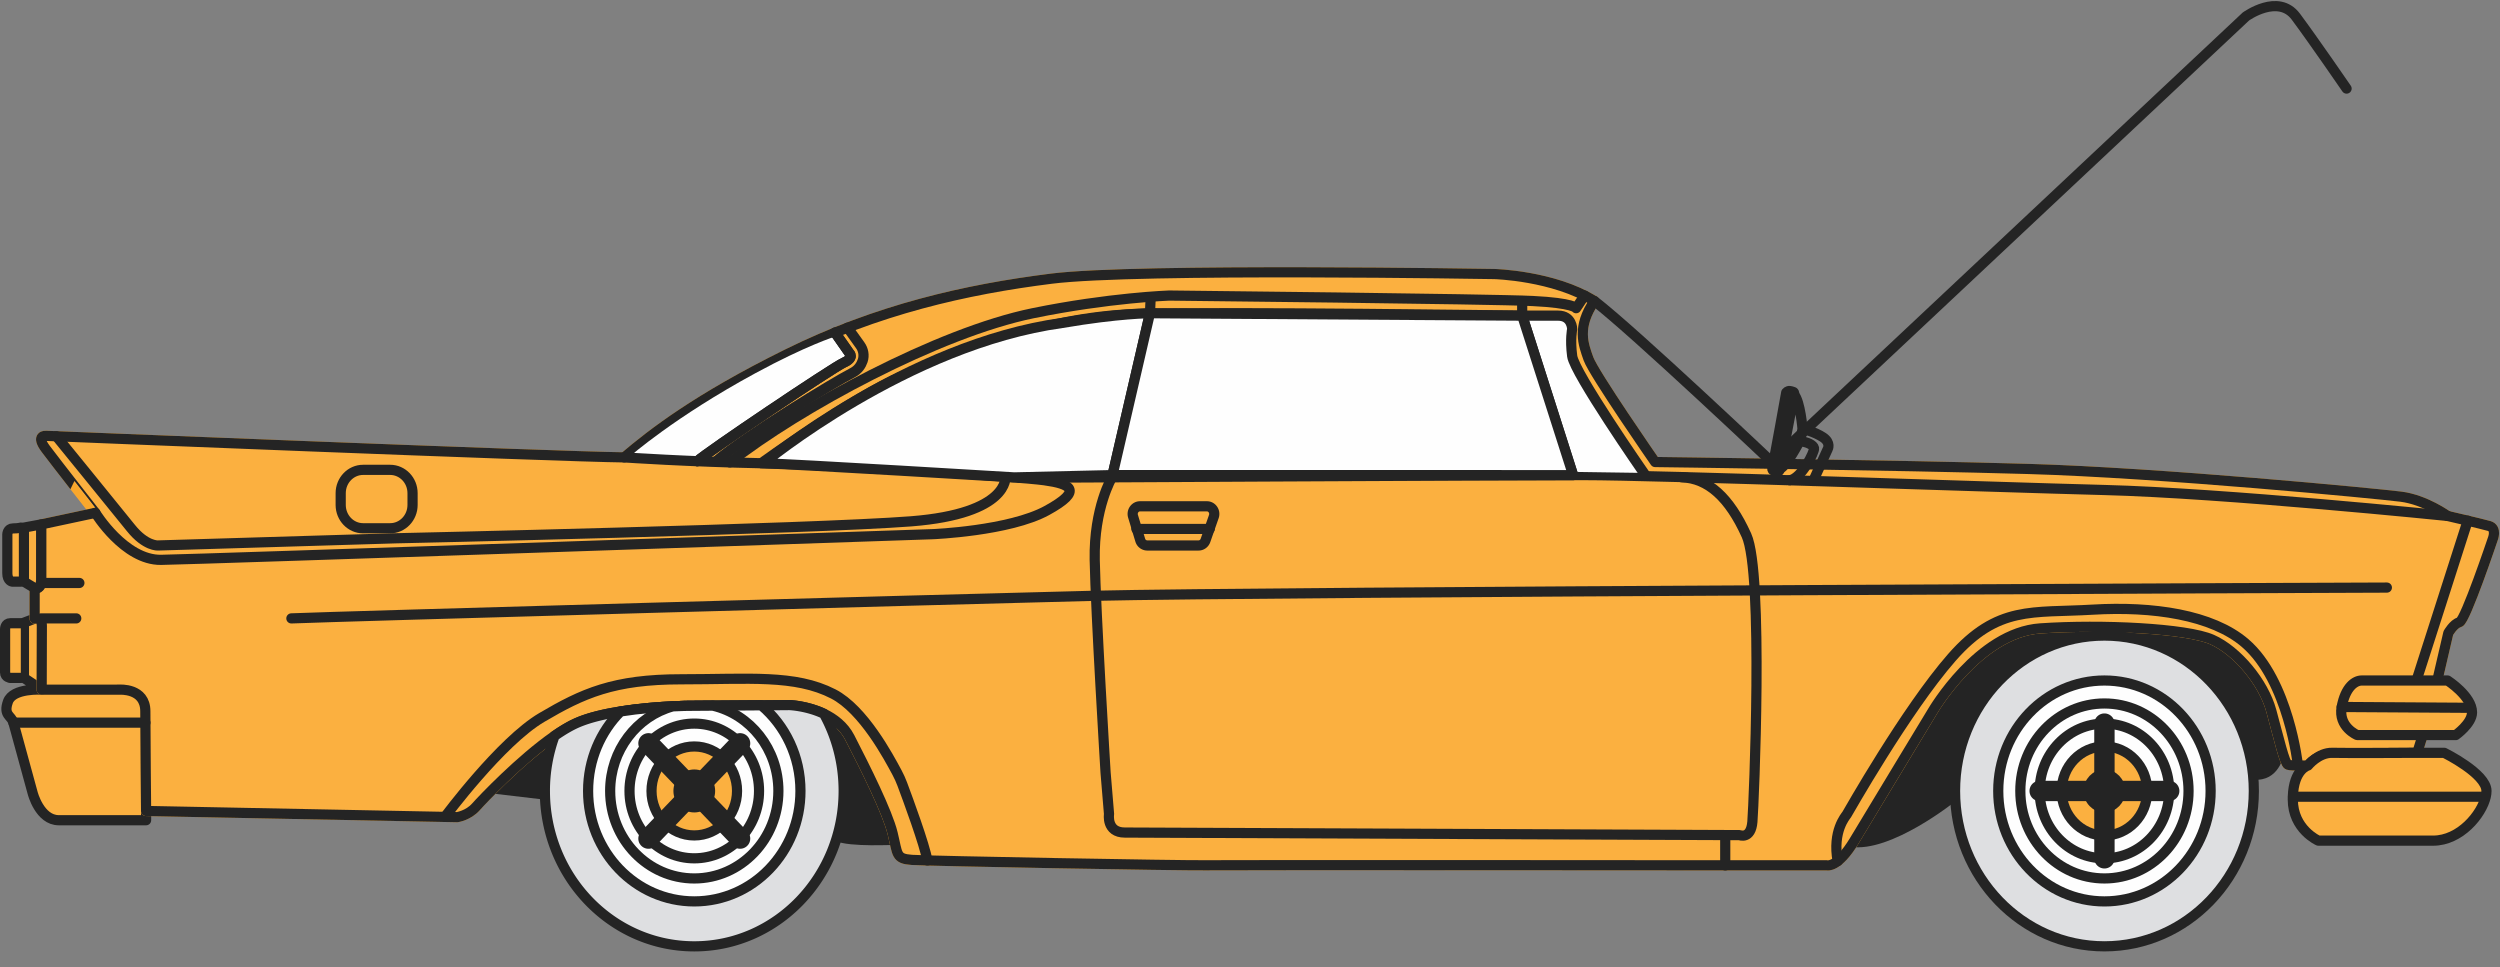 <svg xmlns="http://www.w3.org/2000/svg" width="491" height="190" viewBox="0 0 491 190">
    <rect x="0" y="0" width="491" height="190" fill="#808080" stroke="none"/>
    <defs>
        <linearGradient id="a" x1="0%" y1="1.259%" y2="0%">
            <stop offset="0%" stop-color="#F6F7F7"/>
            <stop offset="17.823%" stop-color="#E4E8E8"/>
            <stop offset="82.745%" stop-color="#E4E8E8"/>
            <stop offset="100%" stop-color="#F6F7F7"/>
        </linearGradient>
    </defs>
    <g fill="none" fill-rule="evenodd">
        <path fill="#242424" d="M363.422 166.304c7.922 1.28 20.616-8.93 20.616-8.93l58.612-4.25c4.901.404 5.844-4.736 5.844-4.736s5.458-21.438 1.813-24.641c-3.646-3.205-28.308-13.847-36.996-13.792-8.688.056-15.353-3.136-27.055 3.248-11.703 6.383-23.564 13.386-27.145 20.097-3.582 6.71-11.322 8.875-7.605 17.847 3.716 8.97 4.774 14.003 11.916 15.157M96.039 155.764l10.979 1.295 57.118 8.117c2.762 1.258 11.676.693 11.695.78 0 0 18.3-21.347 13.085-27.795-5.217-6.448-23.628-11.283-34.98-13.334-11.353-2.05-51.358-1.093-57.897 2.098-6.54 3.193-12.063 9.487-13.29 12.084-1.228 2.598 13.29 16.755 13.29 16.755"/>
        <path fill="#FBB040" d="M6.8 121.49l-2.1.802v10.851l3.483 2.305s-5.649-.378-6.62 2.345c-.969 2.723.68 2.723 1.068 4.136.388 1.412 3.782 13.818 3.782 13.818s1.358 5.346 5.139 5.346h17.14V121.491H6.802z"/>
        <path stroke="#242424" stroke-linecap="round" stroke-linejoin="round" stroke-width="2" d="M6.8 121.49l-2.1.802v10.851l3.483 2.305s-5.649-.378-6.62 2.345c-.969 2.723.68 2.723 1.068 4.136.388 1.412 3.782 13.818 3.782 13.818s1.358 5.346 5.139 5.346h17.14V121.491H6.802z"/>
        <path stroke="#F9A72C" stroke-linecap="round" stroke-linejoin="round" stroke-width="2" d="M478.671 133.708l2.182-9.38s1.017-1.816 2.182-2.118c1.163-.303 6.545-16.34 6.545-16.34s.873-2.119-.727-2.573c-1.6-.454-8.145-1.966-8.145-1.966s-4.365-3.178-9.165-3.783c-4.8-.605-47.128-4.69-73.165-5.446-26.038-.757-73.312-1.362-73.312-1.362s-12.073-17.4-13.092-20.274c-1.018-2.875-2.327-6.203 1.164-11.347-8-4.994-19.637-5.296-19.637-5.296s-70.111-1.21-86.984.908c-16.874 2.118-34.184 6.052-51.93 14.827-17.745 8.776-26.473 15.584-32 20.274-13.238-.152-113.605-4.237-113.605-4.237s-2.036-.15 0 2.572c2.037 2.724 9.746 12.558 9.746 12.558l-10.65 2.27v11.498s-.04 1.135-1.277 1.135v5.863s1.418-.379 1.418 1.437-.036 12.52-.036 12.52h15.272s5.092-.378 5.092 4.236c0 4.615.145 19.593.145 19.593l61.093 1.21s2.182-.302 3.71-2.042c1.527-1.74 12.581-13.314 19.855-16.49 7.272-3.178 21.674-3.33 21.674-3.33l20-.15s8.728.302 11.855 6.353c3.127 6.052 7.418 14.677 8.436 18.837 1.019 4.16.583 4.993 3.782 5.22 3.2.227 53.384 1.135 57.53 1.059 4.145-.076 104.076.005 104.076.005h18.11s2.108.6 5.382-4.847c3.272-5.447 15.37-25.418 15.37-25.418s8.993-15.432 21.14-16.264c12.145-.832 28.8 0 33.746 2.193 4.946 2.194 10.11 8.397 11.637 13.996 1.527 5.597 2.618 10.363 3.273 10.59.654.228 3.927.152 3.927.152s1.454-2.42 5.964-2.42c4.51 0 15.491-.076 15.491-.076l1.164-3.707"/>
        <path fill="#FBB040" d="M476.305 143.89l-1.16 3.701s-10.985.077-15.495.077c-4.504 0-5.959 2.426-5.959 2.426s-3.277.07-3.927-.153c-.657-.23-1.75-4.992-3.278-10.59-1.527-5.598-6.688-11.802-11.635-13.998-4.947-2.195-21.602-3.026-33.745-2.195-12.146.836-21.142 16.27-21.142 16.27s-12.096 19.966-15.367 25.417c-3.277 5.444-5.382 4.845-5.382 4.845h-18.11s-99.931-.083-104.08-.007c-4.142.077-54.33-.83-57.526-1.06-3.203-.222-2.768-1.059-3.786-5.22-1.013-4.156-5.309-12.78-8.432-18.837-1.16-2.24-3.093-3.696-5.057-4.64-3.344-1.59-6.8-1.71-6.8-1.71l-5.504.043-9.512.07-4.984.039s-1.11.013-2.871.095c-2.535.122-6.42.396-10.274 1.01-3.098.485-6.185 1.2-8.53 2.22-1.375.6-2.884 1.501-4.437 2.58-6.67 4.62-14.176 12.504-15.416 13.914-1.527 1.737-3.712 2.043-3.712 2.043l-61.092-1.213s-.148-14.98-.148-19.59c0-4.614-5.086-4.237-5.086-4.237H8.583s.037-10.705.037-12.525c0-1.812-1.418-1.436-1.418-1.436v-5.86c1.234 0 1.276-1.136 1.276-1.136v-11.495l10.648-2.273S11.418 90.63 9.381 87.91c-2.038-2.726 0-2.573 0-2.573s100.367 4.085 113.604 4.232c5.53-4.685 14.256-11.495 32.004-20.273 17.747-8.776 35.053-12.708 51.929-14.827 16.87-2.113 86.983-.907 86.983-.907s11.635.307 19.638 5.298c-3.492 5.145-2.185 8.47-1.166 11.343 1.019 2.878 13.095 20.279 13.095 20.279s47.273.6 73.311 1.36c26.038.753 68.364 4.838 73.163 5.444 4.799.607 9.168 3.786 9.168 3.786s6.542 1.512 8.144 1.966c1.601.453.725 2.572.725 2.572s-5.383 16.034-6.543 16.34c-1.166.3-2.185 2.12-2.185 2.12l-2.179 9.376"/>
        <path stroke="#242424" stroke-linecap="round" stroke-linejoin="round" stroke-width="2" d="M475.905 144.15l-1.16 3.701s-10.985.077-15.495.077c-4.504 0-5.959 2.426-5.959 2.426s-3.277.07-3.927-.153c-.657-.23-1.75-4.992-3.278-10.59-1.527-5.598-6.688-11.803-11.635-13.998-4.947-2.195-21.602-3.026-33.746-2.195-12.145.835-21.141 16.27-21.141 16.27s-12.096 19.965-15.367 25.417c-3.277 5.444-5.383 4.845-5.383 4.845h-18.109s-99.931-.083-104.08-.007c-4.142.077-54.33-.83-57.526-1.06-3.203-.222-2.768-1.06-3.786-5.22-1.013-4.156-5.309-12.78-8.432-18.837-1.16-2.24-3.093-3.696-5.057-4.641-3.344-1.589-6.8-1.71-6.8-1.71l-5.504.044-9.512.07-4.984.039s-1.11.013-2.871.095c-2.535.122-6.42.396-10.274 1.01-3.098.484-6.185 1.2-8.53 2.22-1.375.6-2.884 1.501-4.437 2.58-6.67 4.62-14.176 12.504-15.416 13.914-1.527 1.737-3.712 2.043-3.712 2.043l-61.092-1.213s-.148-14.98-.148-19.59c0-4.614-5.086-4.237-5.086-4.237H8.183s.037-10.705.037-12.525c0-1.812-1.418-1.436-1.418-1.436v-5.86c1.234 0 1.276-1.136 1.276-1.136v-11.495l10.648-2.273S11.018 90.89 8.981 88.17c-2.038-2.726 0-2.573 0-2.573s100.367 4.085 113.604 4.232c5.53-4.685 14.256-11.495 32.003-20.273 17.748-8.776 35.054-12.708 51.93-14.827 16.87-2.113 86.983-.907 86.983-.907s11.635.307 19.638 5.298c-3.492 5.145-2.185 8.47-1.166 11.343 1.019 2.878 13.095 20.279 13.095 20.279s47.273.6 73.311 1.36c26.038.753 68.364 4.838 73.163 5.444 4.799.607 9.168 3.786 9.168 3.786s6.542 1.512 8.144 1.966c1.601.453.725 2.572.725 2.572s-5.383 16.034-6.543 16.34c-1.166.3-2.185 2.12-2.185 2.12l-2.179 9.376"/>
        <path fill="#FEFEFE" d="M123.736 89.618s8.721-7.693 24.6-16.31c10.08-5.47 15.674-7.208 15.674-7.208s-.164-1 .585.072l1.87 2.67s1.37 1.129-.75 2.38c-2.12 1.252-26.486 17.724-28.185 18.882-3.692 0-13.794-.486-13.794-.486"/>
        <path stroke="#242424" stroke-linecap="round" stroke-linejoin="round" stroke-width="2" d="M468.78 115.401s-221.487.807-254.07 1.615c-32.582.806-147.786 4.033-157.483 4.437"/>
        <path fill="#DEDFE1" d="M383.973 155.344c0 16.853 13.134 30.515 29.338 30.515 16.203 0 29.34-13.662 29.34-30.515s-13.137-30.517-29.34-30.517c-16.204 0-29.338 13.664-29.338 30.517"/>
        <path stroke="#242424" stroke-linecap="round" stroke-linejoin="round" stroke-width="2" d="M383.973 155.344c0 16.853 13.134 30.515 29.338 30.515 16.203 0 29.34-13.662 29.34-30.515s-13.137-30.517-29.34-30.517c-16.204 0-29.338 13.664-29.338 30.517z"/>
        <path fill="#FEFEFE" d="M392.456 155.344c0 11.98 9.338 21.692 20.855 21.692 11.518 0 20.855-9.712 20.855-21.692s-9.337-21.693-20.855-21.693c-11.517 0-20.855 9.712-20.855 21.693"/>
        <path stroke="#242424" stroke-linecap="round" stroke-linejoin="round" stroke-width="2" d="M392.456 155.344c0 11.98 9.338 21.692 20.855 21.692 11.518 0 20.855-9.712 20.855-21.692s-9.337-21.693-20.855-21.693c-11.517 0-20.855 9.712-20.855 21.693z"/>
        <path fill="#FEFEFE" d="M396.792 155.344c0 9.489 7.395 17.182 16.52 17.182 9.123 0 16.518-7.693 16.518-17.182 0-9.49-7.395-17.183-16.519-17.183-9.124 0-16.52 7.693-16.52 17.183"/>
        <path stroke="#242424" stroke-linecap="round" stroke-linejoin="round" stroke-width="2" d="M396.792 155.344c0 9.489 7.395 17.182 16.52 17.182 9.123 0 16.518-7.693 16.518-17.182 0-9.49-7.395-17.183-16.519-17.183-9.124 0-16.52 7.693-16.52 17.183z"/>
        <path fill="#FEFEFE" d="M400.59 155.344c0 7.307 5.695 13.23 12.72 13.23 7.026 0 12.722-5.923 12.722-13.23 0-7.308-5.696-13.23-12.721-13.23-7.026 0-12.72 5.922-12.72 13.23"/>
        <path stroke="#242424" stroke-linecap="round" stroke-linejoin="round" stroke-width="2" d="M400.59 155.344c0 7.307 5.695 13.23 12.72 13.23 7.026 0 12.722-5.923 12.722-13.23 0-7.308-5.696-13.23-12.721-13.23-7.026 0-12.72 5.922-12.72 13.23z"/>
        <path fill="#FBB040" d="M404.91 155.344c0 4.825 3.762 8.737 8.4 8.737 4.64 0 8.402-3.912 8.402-8.737 0-4.827-3.761-8.738-8.402-8.738-4.638 0-8.4 3.911-8.4 8.738"/>
        <path stroke="#242424" stroke-linecap="round" stroke-linejoin="round" stroke-width="2" d="M404.91 155.344c0 4.825 3.762 8.737 8.4 8.737 4.64 0 8.402-3.912 8.402-8.737 0-4.827-3.761-8.738-8.402-8.738-4.638 0-8.4 3.911-8.4 8.738z"/>
        <path fill="#FEFEFE" d="M410.214 155.344c0 1.779 1.387 3.222 3.097 3.222 1.711 0 3.098-1.443 3.098-3.222 0-1.78-1.387-3.222-3.098-3.222-1.71 0-3.097 1.442-3.097 3.222"/>
        <path stroke="#242424" stroke-linecap="round" stroke-linejoin="round" stroke-width="2" d="M410.214 155.344c0 1.779 1.387 3.222 3.097 3.222 1.711 0 3.098-1.443 3.098-3.222 0-1.78-1.387-3.222-3.098-3.222-1.71 0-3.097 1.442-3.097 3.222z"/>
        <path fill="#FEFEFE" d="M400.59 155.344h25.442"/>
        <path stroke="#242424" stroke-linecap="round" stroke-linejoin="round" stroke-width="4" d="M400.59 155.344h25.442"/>
        <path fill="#FEFEFE" d="M413.31 168.574v-26.46"/>
        <path stroke="#242424" stroke-linecap="round" stroke-linejoin="round" stroke-width="4" d="M413.31 168.574v-26.46"/>
        <path fill="#DEDFE1" d="M107.016 155.345c0 16.851 13.139 30.518 29.34 30.518s29.34-13.667 29.34-30.518c0-5.52-1.405-10.697-3.872-15.16-3.345-1.589-6.8-1.71-6.8-1.71l-5.505.045-9.511.07-4.984.038s-1.11.013-2.871.096c-2.535.121-6.42.396-10.274 1.009-3.098.484-6.186 1.2-8.53 2.22-1.374.6-2.884 1.5-4.437 2.58a31.435 31.435 0 0 0-1.896 10.812"/>
        <path stroke="#242424" stroke-linecap="round" stroke-linejoin="round" stroke-width="2" d="M107.016 155.345c0 16.851 13.139 30.518 29.34 30.518s29.34-13.667 29.34-30.518c0-5.52-1.405-10.697-3.872-15.16-3.345-1.589-6.8-1.71-6.8-1.71l-5.505.045-9.511.07-4.984.038s-1.11.013-2.871.096c-2.535.121-6.42.396-10.274 1.009-3.098.484-6.186 1.2-8.53 2.22-1.374.6-2.884 1.5-4.437 2.58a31.435 31.435 0 0 0-1.896 10.812z"/>
        <path fill="#FEFEFE" d="M115.503 155.345c0 11.982 9.335 21.69 20.853 21.69 11.519 0 20.853-9.708 20.853-21.69 0-6.792-2.995-12.85-7.69-16.825l-9.511.07-4.984.038s-1.11.013-2.871.096c-2.535.121-6.42.396-10.274 1.009-3.933 3.944-6.376 9.478-6.376 15.612"/>
        <path stroke="#242424" stroke-linecap="round" stroke-linejoin="round" stroke-width="2" d="M115.503 155.345c0 11.982 9.335 21.69 20.853 21.69 11.519 0 20.853-9.708 20.853-21.69 0-6.792-2.995-12.85-7.69-16.825l-9.511.07-4.984.038s-1.11.013-2.871.096c-2.535.121-6.42.396-10.274 1.009-3.933 3.944-6.376 9.478-6.376 15.612z"/>
        <path fill="#FEFEFE" d="M119.836 155.345c0 9.485 7.395 17.183 16.52 17.183 9.126 0 16.52-7.698 16.52-17.183 0-8.19-5.498-15.031-12.868-16.756l-4.984.039s-1.11.013-2.871.096c-7.089 1.934-12.317 8.643-12.317 16.621"/>
        <path stroke="#242424" stroke-linecap="round" stroke-linejoin="round" stroke-width="2" d="M119.836 155.345c0 9.485 7.395 17.183 16.52 17.183 9.126 0 16.52-7.698 16.52-17.183 0-8.19-5.498-15.031-12.868-16.756l-4.984.039s-1.11.013-2.871.096c-7.089 1.934-12.317 8.643-12.317 16.621z"/>
        <path fill="#FEFEFE" d="M123.636 155.344c0 7.307 5.695 13.23 12.72 13.23s12.72-5.923 12.72-13.23c0-7.308-5.695-13.23-12.72-13.23s-12.72 5.922-12.72 13.23"/>
        <path stroke="#242424" stroke-linecap="round" stroke-linejoin="round" stroke-width="2" d="M123.636 155.344c0 7.307 5.695 13.23 12.72 13.23s12.72-5.923 12.72-13.23c0-7.308-5.695-13.23-12.72-13.23s-12.72 5.922-12.72 13.23z"/>
        <path fill="#FBB040" d="M127.955 155.344c0 4.825 3.762 8.737 8.401 8.737 4.64 0 8.401-3.912 8.401-8.737 0-4.827-3.76-8.738-8.401-8.738-4.64 0-8.4 3.911-8.4 8.738"/>
        <path stroke="#242424" stroke-linecap="round" stroke-linejoin="round" stroke-width="2" d="M127.955 155.344c0 4.825 3.762 8.737 8.401 8.737 4.64 0 8.401-3.912 8.401-8.737 0-4.827-3.76-8.738-8.401-8.738-4.64 0-8.4 3.911-8.4 8.738z"/>
        <path fill="#FEFEFE" d="M133.259 155.344c0 1.779 1.387 3.222 3.098 3.222 1.71 0 3.097-1.443 3.097-3.222 0-1.78-1.387-3.222-3.097-3.222-1.711 0-3.098 1.442-3.098 3.222"/>
        <path stroke="#242424" stroke-linecap="round" stroke-linejoin="round" stroke-width="2" d="M133.259 155.344c0 1.779 1.387 3.222 3.098 3.222 1.71 0 3.097-1.443 3.097-3.222 0-1.78-1.387-3.222-3.097-3.222-1.711 0-3.098 1.442-3.098 3.222z"/>
        <path fill="#FEFEFE" d="M127.362 145.988L145.35 164.7"/>
        <path stroke="#242424" stroke-linecap="round" stroke-linejoin="round" stroke-width="4" d="M127.362 145.988L145.35 164.7"/>
        <path fill="#FEFEFE" d="M127.362 164.7l17.989-18.712"/>
        <path stroke="#242424" stroke-linecap="round" stroke-linejoin="round" stroke-width="4" d="M127.362 164.7l17.989-18.712"/>
        <path stroke="#242424" stroke-linecap="round" stroke-linejoin="round" stroke-width="2" d="M451.323 150.356s-1.799-16.704-10.39-24.068c-6.469-5.545-18.119-7.255-29.949-6.55-11.83.707-18.619-.907-27.638 9.38-9.018 10.289-20.46 30.562-20.655 30.865-.194.303-2.86 3.26-1.77 9.145M87.38 160.44s10.963-14.78 19.012-19.52c8.048-4.74 14.109-7.505 27.394-7.505 13.286 0 22.348-.995 29.867 2.873 5.941 3.057 10.907 12.44 12.525 15.453.39.73.732 1.481 1.024 2.26 1.121 2.99 4.446 12.008 4.928 14.992"/>
        <path fill="#FBC61B" d="M2.631 141.929h25.922"/>
        <path stroke="#242424" stroke-linecap="round" stroke-linejoin="round" stroke-width="2" d="M2.631 141.929h25.922M8.077 114.493h7.515M8.077 121.453h6.9M18.729 100.725s5.721 9.33 12.896 9.23c7.177-.102 151.57-5.044 151.57-5.044s15.03-.605 22.4-4.64c7.37-4.034 4.558-5.244-.485-5.95-5.042-.707-40.438-3.027-55.177-3.33-14.74-.301-27.347-1.159-27.347-1.159"/>
        <path stroke="#242424" stroke-linecap="round" stroke-linejoin="round" stroke-width="2" d="M480.707 101.33s-43.928-4.488-67.396-5.093c-23.467-.605-87.955-2.925-102.21-2.925-14.254 0-110.915.529-110.915.529M197.47 93.624s.852 7.253-18.543 8.766c-19.394 1.512-101.142 3.329-101.142 3.329l-46.741 1.412s-2.424.2-5.334-3.43c-2.909-3.631-14.64-18.02-14.64-18.02"/>
        <path stroke="#242424" stroke-linecap="round" stroke-linejoin="round" stroke-width="2" d="M330.302 93.743c5.146.18 9.31 3.906 12.704 11.397 3.393 7.49 1.455 52.726 1.163 56.255-.29 3.53-2.521 2.623-2.521 2.623s-117.046-.504-120.731-.504c-3.685 0-3.103-3.631-3.103-3.631l-.679-8.154s-1.94-31.587-2.133-41.773c-.194-10.187 3.394-16.213 3.394-16.213l7.46-32.229.123-2.789"/>
        <path fill="#FBC61B" d="M338.836 169.968v-5.845"/>
        <path stroke="#242424" stroke-linecap="round" stroke-linejoin="round" stroke-width="2" d="M338.836 169.968v-5.845M348.345 91.079s-27.353-25.909-35.207-31.96M484.663 102.259L474.6 133.652"/>
        <path fill="#FBB040" d="M482.308 144.367h-19.346s-3.783-1.581-3.056-5.515c.728-3.933 2.62-5.2 3.928-5.2h16.873s4.8 3.082 4.8 6.259c0 2.201-3.2 4.456-3.2 4.456"/>
        <path stroke="#242424" stroke-linecap="round" stroke-linejoin="round" stroke-width="2" d="M482.308 144.367h-19.346s-3.783-1.581-3.056-5.515c.728-3.933 2.62-5.2 3.928-5.2h16.873s4.8 3.082 4.8 6.259c0 2.201-3.2 4.456-3.2 4.456z"/>
        <path fill="#FBC61B" d="M484.663 139.01l-24.757-.158"/>
        <path stroke="#242424" stroke-linecap="round" stroke-linejoin="round" stroke-width="2" d="M484.663 139.01l-24.757-.158"/>
        <path fill="#FBB040" d="M474.743 147.854h5.31s8.291 4.086 8.291 7.49c0 .35-.048.732-.143 1.135-.815 3.511-5.046 8.623-10.33 8.623h-22.546s-5.019-2.194-5.019-8.094c0-.181.003-.358.008-.53.173-5.417 2.974-6.127 2.974-6.127s2.066-2.568 4.777-2.497c2.711.073 16.678 0 16.678 0"/>
        <path stroke="#242424" stroke-linecap="round" stroke-linejoin="round" stroke-width="2" d="M474.743 147.854h5.31s8.291 4.086 8.291 7.49c0 .35-.048.732-.143 1.135-.815 3.511-5.046 8.623-10.33 8.623h-22.546s-5.019-2.194-5.019-8.094c0-.181.003-.358.008-.53.173-5.417 2.974-6.127 2.974-6.127s2.066-2.568 4.777-2.497c2.711.073 16.678 0 16.678 0zM487.762 156.479h-37.455M136.944 90.584c1.745-1.665 26.59-18.378 28.77-19.362 2.183-.983 1.092-1.891 1.092-1.891l-2.804-4.008"/>
        <path stroke="#242424" stroke-linecap="round" stroke-linejoin="round" stroke-width="2" d="M164.002 65.324l2.804 4.007s1.09.908-1.09 1.891c-2.183.984-27.027 17.698-28.772 19.362"/>
        <path fill="#FEFEFE" d="M308.743 92.675l-9.787-30.681h7.055c2.764 0 2.764 2.647 2.764 2.647s-.437 1.967 0 5.296c.436 3.328 14.076 22.946 14.076 22.946"/>
        <path stroke="#242424" stroke-linecap="square" stroke-linejoin="round" stroke-width="2" d="M308.743 92.675l-9.787-30.681h7.055c2.764 0 2.764 2.647 2.764 2.647s-.437 1.967 0 5.296c.436 3.328 14.076 22.946 14.076 22.946"/>
        <path stroke="#242424" stroke-linecap="round" stroke-linejoin="round" stroke-width="2" d="M149.495 90.983s18.038-13.028 27.711-17.113c9.674-4.085 27.565-11.65 45.82-12.18 18.255-.529 75.93.303 75.93.303v-2.874"/>
        <path stroke="#242424" stroke-linecap="round" stroke-linejoin="round" stroke-width="2" d="M311.21 58.046l-1.66 2.485s-.388-1.009-8.533-1.413c-8.146-.403-71.373-1.072-71.373-1.072s-11.793.406-26.764 3.468c-18.619 3.81-45.967 18.64-59.542 29.304"/>
        <path fill="#FBB040" d="M236.754 106.144l1.641-4.69c.343-.98-.354-2.015-1.356-2.015h-13.137c-.974 0-1.669.984-1.377 1.952l1.42 4.691a1.45 1.45 0 0 0 1.376 1.05h10.077c.607 0 1.149-.394 1.356-.988"/>
        <path stroke="#242424" stroke-linecap="round" stroke-linejoin="round" stroke-width="2" d="M236.754 106.144l1.641-4.69c.343-.98-.354-2.015-1.356-2.015h-13.137c-.974 0-1.669.984-1.377 1.952l1.42 4.691a1.45 1.45 0 0 0 1.376 1.05h10.077c.607 0 1.149-.394 1.356-.988z"/>
        <path fill="#FBC61B" d="M223.19 103.882h14.4"/>
        <path stroke="#242424" stroke-linecap="round" stroke-linejoin="round" stroke-width="2" d="M223.19 103.882h14.4M166.463 64.35l2.484 3.467c.62.865.831 2 .486 3.018-.29.855-.871 1.795-2.03 2.387-3.69 1.886-20.554 12.17-26.77 17.362"/>
        <path fill="#FBB040" d="M4.087 114.233H2.399s-.959-.12-.959-1.635v-7.66s.039-1.157 1.113-1.157c1.073 0 1.534-.16 1.534-.16"/>
        <path stroke="#242424" stroke-linecap="round" stroke-linejoin="round" stroke-width="2" d="M4.087 114.233H2.399s-.959-.12-.959-1.635v-7.66s.039-1.157 1.113-1.157c1.073 0 1.534-.16 1.534-.16"/>
        <path fill="#FBB040" d="M4.087 133.144h-2.07S1 133.022 1 132.086v-8.558s.012-1.127 1.017-1.127h2.07"/>
        <path stroke="#242424" stroke-linecap="round" stroke-linejoin="round" stroke-width="2" d="M4.087 133.144h-2.07S1 133.022 1 132.086v-8.558s.012-1.127 1.017-1.127h2.07"/>
        <path fill="#FBB040" d="M71.316 103.751h5.307c2.432 0 4.404-2.05 4.404-4.58v-2.312c0-2.53-1.972-4.58-4.404-4.58h-5.307c-2.432 0-4.404 2.05-4.404 4.58v2.312c0 2.53 1.972 4.58 4.404 4.58"/>
        <path stroke="#242424" stroke-linecap="round" stroke-linejoin="round" stroke-width="2" d="M71.316 103.751h5.307c2.432 0 4.404-2.05 4.404-4.58v-2.312c0-2.53-1.972-4.58-4.404-4.58h-5.307c-2.432 0-4.404 2.05-4.404 4.58v2.312c0 2.53 1.972 4.58 4.404 4.58zM356.11 94.464l2.863-6.282s.664-1.223-.921-2.287c-1.585-1.064-4.04-1.702-4.04-1.702s-.256 1.809-.563 2.447c1.534.159 2.696.744 2.831 1.383.136.638-2.423 5.948-4.774 6.298M352.376 77.49l-2.864 14.842s-.103.345-.46.265c-.359-.08-.706-.212-.706-.212s-.47.159-.164-1.064c.308-1.224 2.634-14.229 2.634-14.229s.28-.346.69-.293c.41.053.767.213.767.213s.17.131.103.479zM354.012 84.193s-.435-5.293-1.637-6.702M353.45 86.64s-2.428 4.75-3.899 5.487"/>
        <path stroke="#242424" stroke-linecap="round" stroke-linejoin="round" stroke-width="2" d="M347.724 90.891L441.09 3.245s6.36-4.612 9.817.03c3.456 4.642 9.962 14.122 9.962 14.122"/>
        <path fill="#FEFEFE" d="M149.933 90.992s28.309-23.396 58.653-27.561c11.166-1.917 17.27-1.917 17.27-1.917l-7.36 31.797-19.295.45s-43.187-2.612-49.268-2.77"/>
        <path stroke="#242424" stroke-linecap="square" stroke-linejoin="round" stroke-width="2" d="M149.933 90.992s28.309-23.396 58.653-27.561c11.166-1.917 17.27-1.917 17.27-1.917l-7.36 31.797-19.295.45s-43.187-2.612-49.268-2.77z"/>
        <path fill="#FEFEFE" d="M298.956 61.993l-73.101-.479-7.36 31.798 90.472.002z"/>
        <path stroke="#242424" stroke-linecap="round" stroke-linejoin="round" stroke-width="2" d="M298.956 61.993l-73.101-.479-7.36 31.798 90.472.002z"/>
        <path fill="#FBB040" d="M8.077 102.995l-3.377.626v10.612l2.295 1.384s1.083-.1 1.083-1.644v-10.978"/>
        <path stroke="#242424" stroke-linecap="round" stroke-linejoin="round" stroke-width="2" d="M8.077 102.995l-3.377.626v10.612l2.295 1.384s1.083-.1 1.083-1.644v-10.978z"/>
        <g stroke="url(#a)" stroke-width="3" transform="translate(23.878 186.59)">
            <path d="M.5 1.5h443.001"/>
        </g>
    </g>
</svg>
